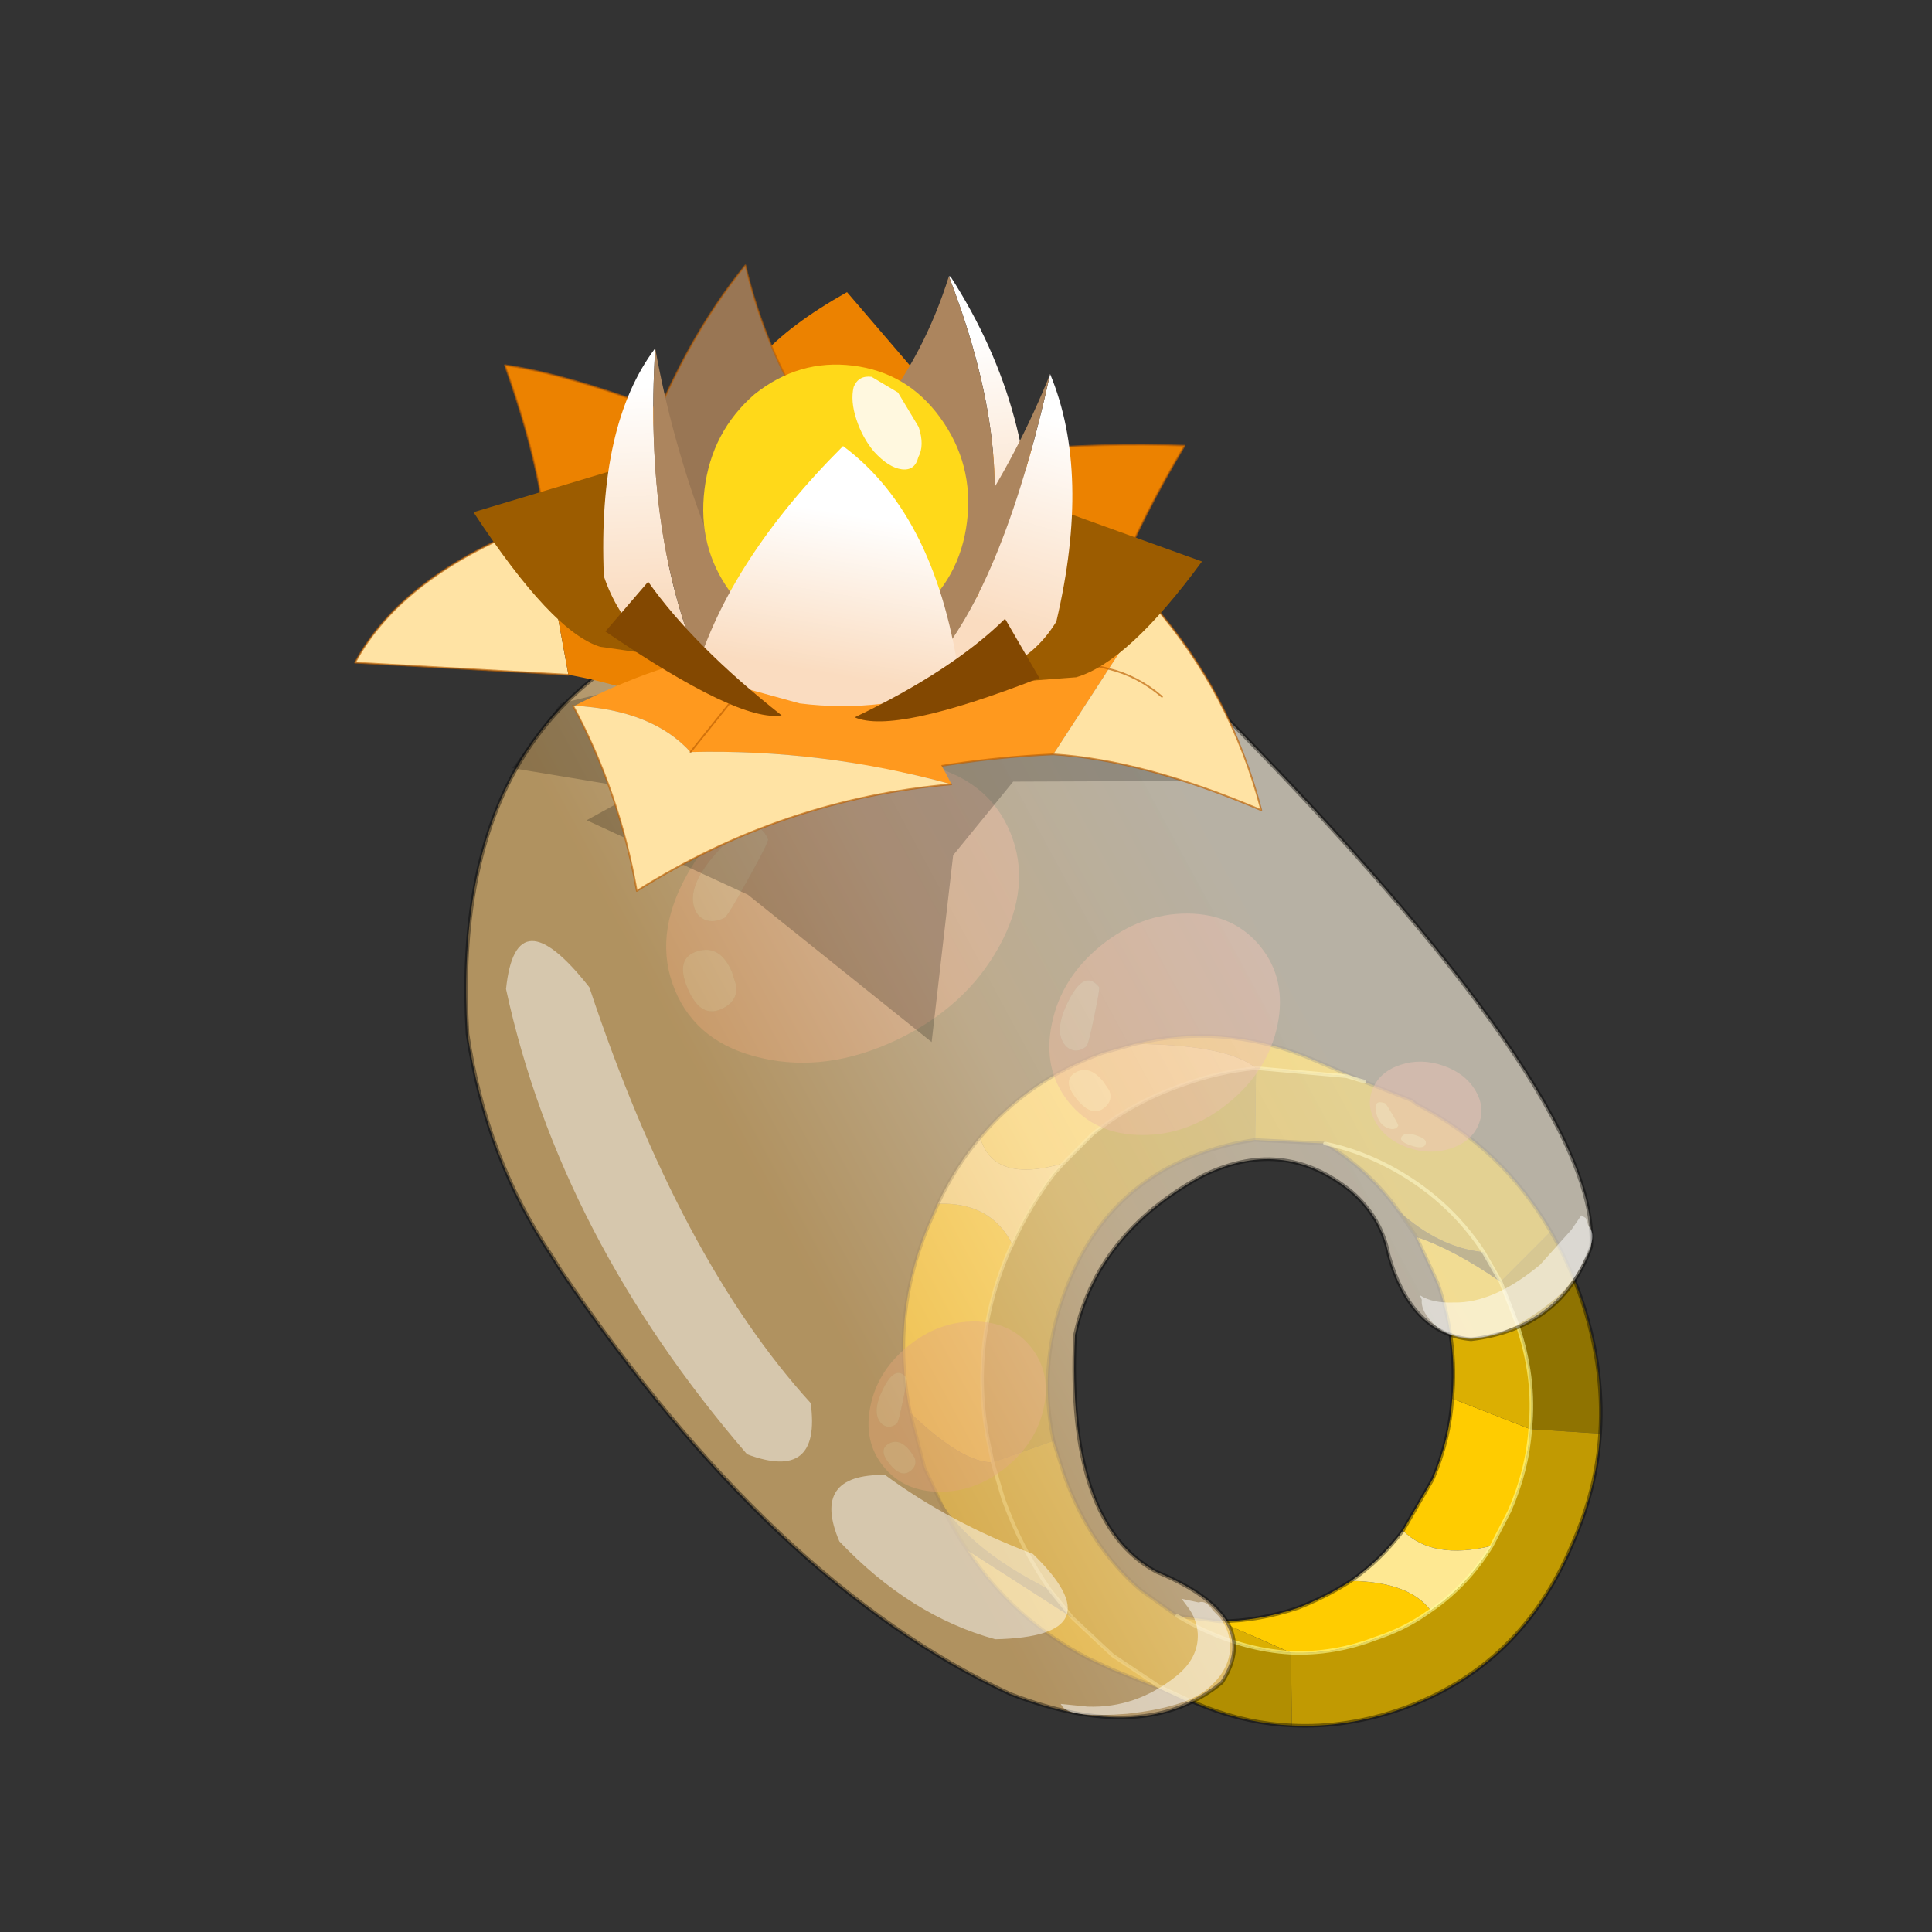 <?xml version="1.0" encoding="UTF-8" standalone="no"?>
<svg xmlns:xlink="http://www.w3.org/1999/xlink" height="440.0px" width="440.0px" xmlns="http://www.w3.org/2000/svg">
  <rect width="100%" height="100%" fill="#333333" stroke="none"/>
  <g transform="matrix(10.0, 0.0, 0.0, 10.0, 0.0, 0.0)">
    <use height="44.0" transform="matrix(0.909, 0.0, 0.0, 0.909, 2.0, 2.0)" width="44.0" xlink:href="#sprite0"/>
  </g>
  <defs>
    <g id="sprite0" transform="matrix(1.0, 0.0, 0.0, 1.0, 0.0, 0.0)">
      <use height="44.0" transform="matrix(1.0, 0.0, 0.0, 1.0, 0.0, 0.0)" width="44.0" xlink:href="#shape0"/>
      <use height="84.5" transform="matrix(0.449, 0.0, 0.0, 0.45, 6.1, 3.05)" width="70.95" xlink:href="#sprite1"/>
    </g>
    <g id="shape0" transform="matrix(1.0, 0.0, 0.0, 1.0, 0.0, 0.0)">
      <path d="M44.0 44.0 L0.0 44.0 0.0 0.0 44.0 0.0 44.0 44.0" fill="#43adca" fill-opacity="0.0" fill-rule="evenodd" stroke="none"/>
    </g>
    <g id="sprite1" transform="matrix(1.0, 0.0, 0.0, 1.0, 0.0, 0.0)">
      <use height="38.6" transform="matrix(1.0, 0.0, 0.0, 1.0, 31.8, 45.9)" width="39.15" xlink:href="#shape1"/>
      <use height="39.0" transform="matrix(-0.246, 0.199, 0.182, 0.225, 48.3, 36.65)" width="43.5" xlink:href="#sprite2"/>
      <use height="39.0" transform="matrix(-0.189, 0.153, 0.14, 0.173, 36.3, 59.95)" width="43.5" xlink:href="#sprite2"/>
      <use height="39.0" transform="matrix(-0.43, 0.202, 0.153, 0.368, 34.9, 27.5)" width="43.5" xlink:href="#sprite2"/>
      <use height="39.0" transform="matrix(-0.045, 0.105, 0.151, 0.052, 59.1, 46.65)" width="43.5" xlink:href="#sprite2"/>
      <use height="62.8" transform="matrix(1.0, 0.0, 0.0, 1.0, 7.45, 21.25)" width="62.95" xlink:href="#shape3"/>
      <use height="18.4" transform="matrix(1.831, 0.226, -0.24, 1.947, 4.434, 0.011)" width="27.75" xlink:href="#sprite3"/>
      <use height="27.8" transform="matrix(1.0, 0.0, 0.0, 1.0, 40.7, 56.0)" width="29.65" xlink:href="#shape5"/>
    </g>
    <g id="shape1" transform="matrix(1.0, 0.0, 0.0, 1.0, -31.8, -45.9)">
      <path d="M32.3 67.0 Q31.15 61.4 33.5 56.15 L33.85 55.35 Q36.8 55.25 38.0 57.6 L37.85 57.9 Q35.45 63.4 36.8 69.25 L36.9 69.75 Q35.25 69.8 32.3 67.0 M36.2 51.65 L36.25 51.6 36.2 51.65 M49.55 78.6 Q51.7 78.6 53.95 77.85 55.6 77.2 56.9 76.35 60.15 76.4 61.35 78.0 L61.2 78.1 Q59.95 79.0 58.3 79.55 55.95 80.45 53.55 80.35 L49.55 78.6 M59.8 73.55 L61.45 70.7 Q62.4 68.5 62.55 66.2 L66.9 67.9 Q66.75 70.15 65.75 72.45 L64.8 74.3 64.75 74.4 Q61.45 75.2 59.8 73.55" fill="#ffcc00" fill-rule="evenodd" stroke="none"/>
      <path d="M33.85 55.35 Q34.8 53.3 36.2 51.65 36.95 54.25 40.85 53.1 L40.35 53.65 Q39.0 55.4 38.0 57.6 36.8 55.25 33.85 55.35 M56.9 76.35 Q58.55 75.2 59.8 73.55 61.45 75.2 64.75 74.4 63.4 76.6 61.35 78.0 60.15 76.4 56.9 76.35" fill="#fee892" fill-rule="evenodd" stroke="none"/>
      <path d="M68.05 56.9 Q68.95 58.45 69.65 60.35 71.05 64.3 70.8 68.15 L66.9 67.9 Q67.2 65.0 66.15 62.0 L66.0 61.6 65.25 59.7 68.05 56.9 M36.9 69.75 L36.8 69.25 Q35.45 63.4 37.85 57.9 L38.0 57.6 Q39.0 55.4 40.35 53.65 L40.85 53.1 42.45 51.5 Q44.6 49.75 47.45 48.75 49.5 48.0 51.6 47.8 L51.55 51.8 Q50.05 52.0 48.65 52.5 43.4 54.3 41.2 59.6 39.35 64.0 40.3 68.55 L36.9 69.75" fill="#8f7301" fill-rule="evenodd" stroke="none"/>
      <path d="M36.25 51.6 Q38.9 48.45 43.05 46.95 L44.85 46.45 Q50.0 46.5 51.6 47.8 49.5 48.0 47.45 48.75 44.6 49.75 42.45 51.5 L40.85 53.1 Q36.95 54.25 36.2 51.65 L36.25 51.6" fill="#fedc56" fill-rule="evenodd" stroke="none"/>
      <path d="M44.85 46.45 Q49.65 45.3 54.35 47.15 L54.95 47.4 57.65 48.55 56.65 48.25 51.6 47.8 Q50.0 46.5 44.85 46.45 M47.85 83.0 L44.35 81.6 43.6 81.3 42.2 80.65 Q38.0 78.45 35.5 74.65 L41.35 78.4 43.6 80.5 46.15 82.2 46.55 82.4 47.85 83.0 M47.2 78.3 L49.55 78.6 53.55 80.35 Q50.8 80.2 48.0 78.75 L47.2 78.3 M62.55 66.2 Q62.85 63.05 61.75 59.8 L60.55 57.2 Q62.65 57.9 65.25 59.7 L66.0 61.6 66.15 62.0 Q67.2 65.0 66.9 67.9 L62.55 66.2" fill="#dbaf02" fill-rule="evenodd" stroke="none"/>
      <path d="M57.65 48.55 L57.75 48.6 60.3 49.6 60.55 49.8 Q65.35 52.25 68.05 56.9 L65.25 59.7 64.3 58.05 Q62.3 55.0 58.95 53.25 57.2 52.35 55.45 52.0 57.2 52.35 58.95 53.25 62.3 55.0 64.3 58.05 61.8 57.8 59.55 55.75 57.9 53.45 55.45 52.0 L51.55 51.8 51.6 47.8 56.65 48.25 57.65 48.55 M53.6 84.4 Q51.2 84.3 48.85 83.4 L47.85 83.0 46.55 82.4 46.15 82.2 43.6 80.5 41.35 78.4 40.1 76.85 Q35.2 74.4 33.75 71.45 L33.1 70.05 32.3 67.0 Q35.25 69.8 36.9 69.75 L37.5 71.8 Q38.5 74.55 40.1 76.85 38.5 74.55 37.5 71.8 L36.9 69.75 40.3 68.55 40.9 70.45 Q42.3 74.4 45.15 76.85 L47.2 78.3 48.0 78.75 Q50.8 80.2 53.55 80.35 L53.6 84.4" fill="#b18e01" fill-rule="evenodd" stroke="none"/>
      <path d="M35.5 74.65 Q34.5 73.2 33.75 71.45 35.2 74.4 40.1 76.85 L41.35 78.4 35.5 74.65 M59.55 55.75 Q61.8 57.8 64.3 58.05 L65.25 59.7 Q62.65 57.9 60.55 57.2 L59.55 55.75" fill="#4b3d01" fill-rule="evenodd" stroke="none"/>
      <path d="M70.8 68.15 Q70.6 71.25 69.25 74.3 66.4 81.1 59.8 83.45 56.7 84.55 53.6 84.4 L53.55 80.35 Q55.95 80.45 58.3 79.55 59.95 79.0 61.2 78.1 L61.35 78.0 Q63.4 76.6 64.75 74.4 L64.8 74.3 65.75 72.45 Q66.75 70.15 66.9 67.9 L70.8 68.15" fill="#c19a02" fill-rule="evenodd" stroke="none"/>
      <path d="M32.3 67.0 Q31.15 61.4 33.5 56.15 L33.85 55.35 Q34.8 53.3 36.2 51.65 M36.25 51.6 Q38.9 48.45 43.05 46.95 L44.85 46.45 Q49.65 45.3 54.35 47.15 L54.95 47.4 57.65 48.55 57.75 48.6 60.3 49.6 60.55 49.8 Q65.35 52.25 68.05 56.9 68.95 58.45 69.65 60.35 71.05 64.3 70.8 68.15 70.6 71.25 69.25 74.3 66.4 81.1 59.8 83.45 56.7 84.55 53.6 84.4 51.2 84.3 48.85 83.4 L47.85 83.0 44.35 81.6 43.6 81.3 42.2 80.65 Q38.0 78.45 35.5 74.65 34.5 73.2 33.75 71.45 L33.1 70.05 32.3 67.0 M55.45 52.0 Q57.9 53.45 59.55 55.75 M51.55 51.8 Q50.05 52.0 48.65 52.5 43.4 54.3 41.2 59.6 39.35 64.0 40.3 68.55 L40.9 70.45 Q42.3 74.4 45.15 76.85 L47.2 78.3 49.55 78.6 Q51.7 78.6 53.95 77.85 55.6 77.2 56.9 76.35 58.55 75.2 59.8 73.55 L61.45 70.7 Q62.4 68.5 62.55 66.2 62.85 63.05 61.75 59.8 L60.55 57.2 59.55 55.75 M51.55 51.8 L55.45 52.0" fill="none" stroke="#000000" stroke-linecap="round" stroke-linejoin="round" stroke-opacity="0.4" stroke-width="0.2"/>
      <path d="M36.9 69.75 L36.8 69.25 Q35.45 63.4 37.85 57.9 L38.0 57.6 M40.85 53.1 L42.45 51.5 Q44.6 49.75 47.45 48.75 49.5 48.0 51.6 47.8 L56.65 48.25 57.65 48.55 M40.85 53.1 L40.35 53.65 Q39.0 55.4 38.0 57.6 M64.3 58.05 Q62.3 55.0 58.95 53.25 57.2 52.35 55.45 52.0 M64.3 58.05 L65.25 59.7 M66.9 67.9 Q67.2 65.0 66.15 62.0 L66.0 61.6 65.25 59.7 M61.35 78.0 L61.2 78.1 Q59.95 79.0 58.3 79.55 55.95 80.45 53.55 80.35 M61.35 78.0 Q63.4 76.6 64.75 74.4 M47.2 78.3 L48.0 78.75 Q50.8 80.2 53.55 80.35 M66.9 67.9 Q66.75 70.15 65.75 72.45 L64.8 74.3 64.75 74.4 M36.9 69.75 L37.5 71.8 Q38.5 74.55 40.1 76.85 L41.35 78.4 43.6 80.5 46.15 82.2 46.55 82.4 47.85 83.0" fill="none" stroke="#ffff99" stroke-linecap="round" stroke-linejoin="round" stroke-opacity="0.58" stroke-width="0.2"/>
    </g>
    <g id="sprite2" transform="matrix(1.0, 0.0, 0.0, 1.0, 0.0, 0.0)">
      <use height="39.0" transform="matrix(1.0, 0.0, 0.0, 1.0, 0.0, 0.0)" width="43.5" xlink:href="#shape2"/>
    </g>
    <g id="shape2" transform="matrix(1.0, 0.0, 0.0, 1.0, 0.0, 0.0)">
      <path d="M36.65 22.65 Q37.2 24.65 39.25 24.65 42.05 24.65 42.05 19.95 42.05 15.4 39.3 15.9 36.5 16.4 36.5 20.65 L36.65 22.65 M37.7 10.5 Q37.7 6.9 32.15 4.25 26.6 1.55 26.6 5.95 26.6 6.3 30.55 9.8 34.45 13.3 34.9 13.3 36.35 13.3 37.1 12.35 37.7 11.55 37.7 10.5 M37.1 5.7 Q43.5 11.4 43.5 19.5 43.5 27.6 37.1 33.3 30.75 39.0 21.75 39.0 12.75 39.0 6.35 33.3 0.0 27.6 0.0 19.5 0.0 11.4 6.35 5.7 12.75 0.0 21.75 0.0 30.75 0.0 37.1 5.7" fill="#d06a6a" fill-opacity="0.482" fill-rule="evenodd" stroke="none"/>
      <path d="M37.7 10.5 Q37.7 11.55 37.1 12.35 36.35 13.3 34.9 13.3 34.45 13.3 30.55 9.8 26.6 6.3 26.6 5.95 26.6 1.55 32.15 4.25 37.7 6.9 37.7 10.5 M36.65 22.65 L36.5 20.65 Q36.5 16.4 39.3 15.9 42.05 15.4 42.05 19.95 42.05 24.65 39.25 24.65 37.2 24.65 36.65 22.65" fill="#e6bbbb" fill-opacity="0.482" fill-rule="evenodd" stroke="none"/>
    </g>
    <g id="shape3" transform="matrix(1.0, 0.0, 0.0, 1.0, -7.45, -21.25)">
      <path d="M18.95 23.55 Q26.55 21.15 32.9 21.35 42.75 21.55 49.65 28.0 70.85 49.45 70.3 57.75 68.65 62.3 63.6 62.9 60.25 62.6 59.0 58.2 58.6 56.1 56.9 54.65 53.05 51.55 48.5 53.85 42.7 57.05 41.5 62.65 41.0 73.15 46.05 75.85 52.1 78.35 49.7 82.0 45.45 85.55 37.9 82.65 24.7 76.55 12.8 59.05 L12.3 58.25 Q8.65 52.85 7.6 45.9 6.6 28.95 18.95 23.55" fill="url(#gradient0)" fill-rule="evenodd" stroke="none"/>
      <path d="M18.95 23.55 Q6.6 28.95 7.6 45.9 8.65 52.85 12.3 58.25 L12.8 59.05 Q24.7 76.55 37.9 82.65 45.45 85.55 49.7 82.0 52.1 78.35 46.05 75.85 41.0 73.15 41.5 62.65 42.7 57.05 48.5 53.85 53.05 51.55 56.9 54.65 58.6 56.1 59.0 58.2 60.25 62.6 63.6 62.9 68.65 62.3 70.3 57.75 70.85 49.45 49.65 28.0 42.75 21.55 32.9 21.35 26.55 21.15 18.95 23.55 Z" fill="none" stroke="#000000" stroke-linecap="round" stroke-linejoin="round" stroke-opacity="0.4" stroke-width="0.2"/>
      <path d="M9.75 43.4 Q12.75 57.2 23.2 69.3 27.35 70.85 26.75 66.45 19.45 58.45 14.4 43.3 10.3 38.1 9.75 43.4 M39.15 74.85 Q34.5 73.1 30.9 70.45 26.75 70.4 28.35 74.15 32.3 78.3 37.05 79.6 43.9 79.45 39.15 74.85" fill="#ffffff" fill-opacity="0.482" fill-rule="evenodd" stroke="none"/>
      <path d="M10.1 31.1 L12.8 27.5 24.55 24.65 46.4 26.05 51.05 31.8 38.05 31.85 34.7 35.95 33.5 46.35 23.25 38.15 14.25 34.0 17.35 32.3 10.1 31.1" fill="#000000" fill-opacity="0.212" fill-rule="evenodd" stroke="none"/>
    </g>
    <linearGradient gradientTransform="matrix(0.018, -0.01, 0.019, 0.035, 38.45, 50.55)" gradientUnits="userSpaceOnUse" id="gradient0" spreadMethod="pad" x1="-819.2" x2="819.2">
      <stop offset="0.067" stop-color="#e6ba73" stop-opacity="0.702"/>
      <stop offset="0.506" stop-color="#f8ddb1" stop-opacity="0.702"/>
      <stop offset="1.0" stop-color="#fef4e0" stop-opacity="0.651"/>
    </linearGradient>
    <g id="sprite3" transform="matrix(1.0, 0.0, 0.0, 1.0, 13.85, 11.2)">
      <use height="18.4" transform="matrix(1.0, 0.0, 0.0, 1.0, -13.85, -11.2)" width="27.75" xlink:href="#shape4"/>
    </g>
    <g id="shape4" transform="matrix(1.0, 0.0, 0.0, 1.0, 13.85, 11.2)">
      <path d="M-8.4 -1.25 Q-8.55 -3.6 -10.45 -7.15 -7.45 -7.1 -1.3 -5.3 L-8.4 -1.25" fill="#ec8200" fill-rule="evenodd" stroke="none"/>
      <path d="M-8.4 -1.25 Q-8.55 -3.6 -10.45 -7.15 -7.45 -7.1 -1.3 -5.3" fill="none" stroke="#ba5e02" stroke-linecap="round" stroke-linejoin="round" stroke-opacity="0.651" stroke-width="0.05"/>
      <path d="M8.15 0.05 L0.0 -5.15 Q5.25 -6.85 10.25 -7.25 8.25 -3.0 8.15 0.05" fill="#ec8200" fill-rule="evenodd" stroke="none"/>
      <path d="M8.15 0.05 Q8.25 -3.0 10.25 -7.25 5.25 -6.85 0.0 -5.15" fill="none" stroke="#ba5e02" stroke-linecap="round" stroke-linejoin="round" stroke-opacity="0.651" stroke-width="0.05"/>
      <path d="M-8.8 -2.85 L-7.4 1.35 -13.85 1.75 Q-12.75 -0.9 -8.8 -2.85" fill="#ffe3a4" fill-rule="evenodd" stroke="none"/>
      <path d="M-8.8 -2.85 L-5.4 -1.5 -4.05 -0.25 -3.55 2.1 Q-5.3 1.45 -7.4 1.35 L-8.8 -2.85" fill="#ec8200" fill-rule="evenodd" stroke="none"/>
      <path d="M-7.4 1.35 L-13.85 1.75 Q-12.75 -0.9 -8.8 -2.85" fill="none" stroke="#ba5e02" stroke-linecap="round" stroke-linejoin="round" stroke-opacity="0.651" stroke-width="0.05"/>
      <path d="M5.75 -2.0 L9.85 -2.7 8.8 -0.7 7.45 1.9 Q4.35 2.4 1.55 3.45 1.4 0.8 5.75 -2.0 M4.75 -0.05 Q7.05 -0.95 8.8 -0.7 7.05 -0.95 4.75 -0.05" fill="#ff991e" fill-rule="evenodd" stroke="none"/>
      <path d="M7.45 1.9 L8.8 -0.7 Q9.7 -0.6 10.5 -0.1 9.7 -0.6 8.8 -0.7 L9.85 -2.7 Q12.55 -0.45 13.9 2.75 10.2 1.75 7.45 1.9" fill="#ffe3a4" fill-rule="evenodd" stroke="none"/>
      <path d="M9.85 -2.7 L5.75 -2.0 M1.55 3.45 Q4.35 2.4 7.45 1.9 10.2 1.75 13.9 2.75 12.55 -0.45 9.85 -2.7" fill="none" stroke="#ba5e02" stroke-linecap="round" stroke-linejoin="round" stroke-opacity="0.651" stroke-width="0.05"/>
      <path d="M8.8 -0.7 Q7.05 -0.95 4.75 -0.05 M8.8 -0.7 Q9.7 -0.6 10.5 -0.1" fill="none" stroke="#ba5e02" stroke-linecap="round" stroke-linejoin="round" stroke-opacity="0.651" stroke-width="0.05"/>
      <path d="M-7.1 2.2 L-7.15 2.2 -7.1 2.2" fill="#7cd100" fill-rule="evenodd" stroke="none"/>
      <path d="M4.5 3.1 Q0.5 2.55 -3.45 3.1 -4.75 2.05 -7.1 2.2 -4.75 0.7 -2.5 0.1 L-1.25 -0.15 -0.1 0.1 Q3.1 1.0 4.5 3.1 M-2.1 1.05 L-3.45 3.1 -2.1 1.05" fill="#ff991e" fill-rule="evenodd" stroke="none"/>
      <path d="M-7.15 2.2 L-7.1 2.2 Q-4.75 2.05 -3.45 3.1 0.5 2.55 4.5 3.1 -0.5 4.1 -4.55 7.2 -5.45 4.45 -7.15 2.2" fill="#ffe3a4" fill-rule="evenodd" stroke="none"/>
      <path d="M-3.45 3.1 L-2.1 1.05" fill="none" stroke="#ba5e02" stroke-linecap="round" stroke-linejoin="round" stroke-opacity="0.651" stroke-width="0.05"/>
      <path d="M-7.15 2.2 Q-5.45 4.45 -4.55 7.2 -0.5 4.1 4.5 3.1" fill="none" stroke="#ba5e02" stroke-linecap="round" stroke-linejoin="round" stroke-opacity="0.651" stroke-width="0.05"/>
      <path d="M-3.35 -6.4 Q-3.7 -8.15 -0.45 -10.4 L3.35 -7.15 Q-0.1 -7.35 -3.15 -5.85 L-3.35 -6.4" fill="#ec8200" fill-rule="evenodd" stroke="none"/>
      <path d="M6.5 -5.05 L11.2 -4.05 Q9.35 -0.95 7.85 -0.35 L5.2 0.15 Q7.8 -2.75 6.5 -5.05 M-6.85 -4.55 Q-6.3 -1.8 -3.85 0.5 L-6.55 0.45 Q-8.05 0.2 -10.85 -2.9 L-6.85 -4.55" fill="#9c5c00" fill-rule="evenodd" stroke="none"/>
      <path d="M-6.45 -3.0 Q-5.7 -7.65 -3.6 -10.8 -2.1 -7.0 1.3 -4.5 -5.5 -0.65 -6.45 -3.0" fill="#997654" fill-rule="evenodd" stroke="none"/>
      <path d="M-6.45 -3.0 Q-5.7 -7.65 -3.6 -10.8 -2.1 -7.0 1.3 -4.5" fill="none" stroke="#ba5e02" stroke-linecap="round" stroke-linejoin="round" stroke-opacity="0.6" stroke-width="0.05"/>
      <path d="M-3.35 0.85 Q-5.7 0.4 -6.7 -1.55 -7.45 -5.8 -6.0 -8.15 -5.65 -2.75 -3.35 0.85" fill="url(#gradient1)" fill-rule="evenodd" stroke="none"/>
      <path d="M-6.0 -8.15 Q-4.4 -3.3 -1.0 0.95 L-3.35 0.85 Q-5.65 -2.75 -6.0 -8.15" fill="#ac855e" fill-rule="evenodd" stroke="none"/>
      <path d="M2.6 -11.2 L2.55 -11.2 2.6 -11.2" fill="#fff1d1" fill-rule="evenodd" stroke="none"/>
      <path d="M4.6 -2.4 Q5.45 -6.1 2.55 -11.2 L2.6 -11.2 Q5.75 -7.65 6.05 -3.25 5.45 -2.25 4.6 -2.4" fill="url(#gradient2)" fill-rule="evenodd" stroke="none"/>
      <path d="M2.55 -11.2 Q5.45 -6.1 4.6 -2.4 1.75 -2.05 -2.35 -3.75 1.65 -6.6 2.55 -11.2" fill="#ac855e" fill-rule="evenodd" stroke="none"/>
      <path d="M5.95 -8.8 Q7.55 -6.15 7.05 -1.85 6.05 0.2 3.3 0.05 5.3 -2.45 5.95 -8.8" fill="url(#gradient3)" fill-rule="evenodd" stroke="none"/>
      <path d="M3.3 0.05 L1.4 -0.25 Q4.6 -4.05 5.95 -8.8 5.3 -2.45 3.3 0.05" fill="#ac855e" fill-rule="evenodd" stroke="none"/>
      <path d="M2.8 -1.55 Q1.65 -0.35 0.0 -0.35 -1.65 -0.35 -2.85 -1.55 -4.0 -2.7 -4.0 -4.35 -4.0 -6.0 -2.85 -7.2 -1.65 -8.35 0.0 -8.35 1.65 -8.35 2.8 -7.2 4.0 -6.0 4.0 -4.35 4.0 -2.7 2.8 -1.55" fill="#ffd919" fill-rule="evenodd" stroke="none"/>
      <path d="M2.3 -6.0 Q2.25 -5.6 1.85 -5.6 1.45 -5.6 0.95 -6.0 0.55 -6.35 0.3 -6.85 0.05 -7.35 0.1 -7.75 0.2 -8.1 0.6 -8.1 L1.45 -7.75 2.2 -6.85 Q2.45 -6.35 2.3 -6.0" fill="#fff8df" fill-rule="evenodd" stroke="none"/>
      <path d="M-0.35 1.35 L-3.6 0.9 Q-3.0 -2.45 0.0 -6.05 3.1 -4.4 4.4 0.25 2.2 1.35 -0.35 1.35" fill="url(#gradient4)" fill-rule="evenodd" stroke="none"/>
      <path d="M5.5 -1.75 L6.75 -0.2 Q2.6 1.9 1.35 1.55 4.1 -0.1 5.5 -1.75 M-5.35 -1.55 Q-3.75 0.1 -0.85 1.75 -2.1 2.1 -6.45 0.0 L-5.35 -1.55" fill="#834801" fill-rule="evenodd" stroke="none"/>
    </g>
    <linearGradient gradientTransform="matrix(-8.0E-4, -0.004, 0.002, -3.0E-4, -5.65, -3.75)" gradientUnits="userSpaceOnUse" id="gradient1" spreadMethod="pad" x1="-819.2" x2="819.2">
      <stop offset="0.067" stop-color="#fadcc0"/>
      <stop offset="1.0" stop-color="#ffffff"/>
    </linearGradient>
    <linearGradient gradientTransform="matrix(-8.0E-4, -0.004, 0.001, -2.0E-4, 4.55, -6.4)" gradientUnits="userSpaceOnUse" id="gradient2" spreadMethod="pad" x1="-819.2" x2="819.2">
      <stop offset="0.067" stop-color="#fadcc0"/>
      <stop offset="1.0" stop-color="#ffffff"/>
    </linearGradient>
    <linearGradient gradientTransform="matrix(5.0E-4, -0.004, 0.002, 3.0E-4, 5.6, -4.35)" gradientUnits="userSpaceOnUse" id="gradient3" spreadMethod="pad" x1="-819.2" x2="819.2">
      <stop offset="0.067" stop-color="#fadcc0"/>
      <stop offset="1.0" stop-color="#ffffff"/>
    </linearGradient>
    <linearGradient gradientTransform="matrix(1.0E-4, -0.003, 0.005, 2.0E-4, 0.5, -1.7)" gradientUnits="userSpaceOnUse" id="gradient4" spreadMethod="pad" x1="-819.2" x2="819.2">
      <stop offset="0.067" stop-color="#fadcc0"/>
      <stop offset="1.0" stop-color="#ffffff"/>
    </linearGradient>
    <g id="shape5" transform="matrix(1.0, 0.0, 0.0, 1.0, -40.7, -56.0)">
      <path d="M69.2 56.8 L69.75 56.0 70.0 56.15 70.15 56.6 70.2 56.65 Q70.65 57.2 69.9 58.5 69.25 59.9 68.1 60.8 65.3 63.05 63.2 62.8 61.95 62.65 61.25 61.75 60.8 61.2 60.85 60.7 L60.75 60.45 Q61.45 60.9 62.65 60.85 64.85 60.9 67.45 58.75 L69.2 56.8 M49.55 78.35 Q50.05 78.95 50.15 79.8 50.25 81.25 48.85 82.4 47.6 83.4 44.4 83.75 41.3 84.0 40.8 83.35 L40.7 83.2 42.2 83.35 Q44.9 83.45 47.15 81.65 48.4 80.65 48.35 79.3 48.3 78.45 47.75 77.75 L47.45 77.35 48.4 77.55 Q48.8 77.4 49.2 78.0 L49.55 78.35" fill="#ffffff" fill-opacity="0.502" fill-rule="evenodd" stroke="none"/>
    </g>
  </defs>
</svg>
